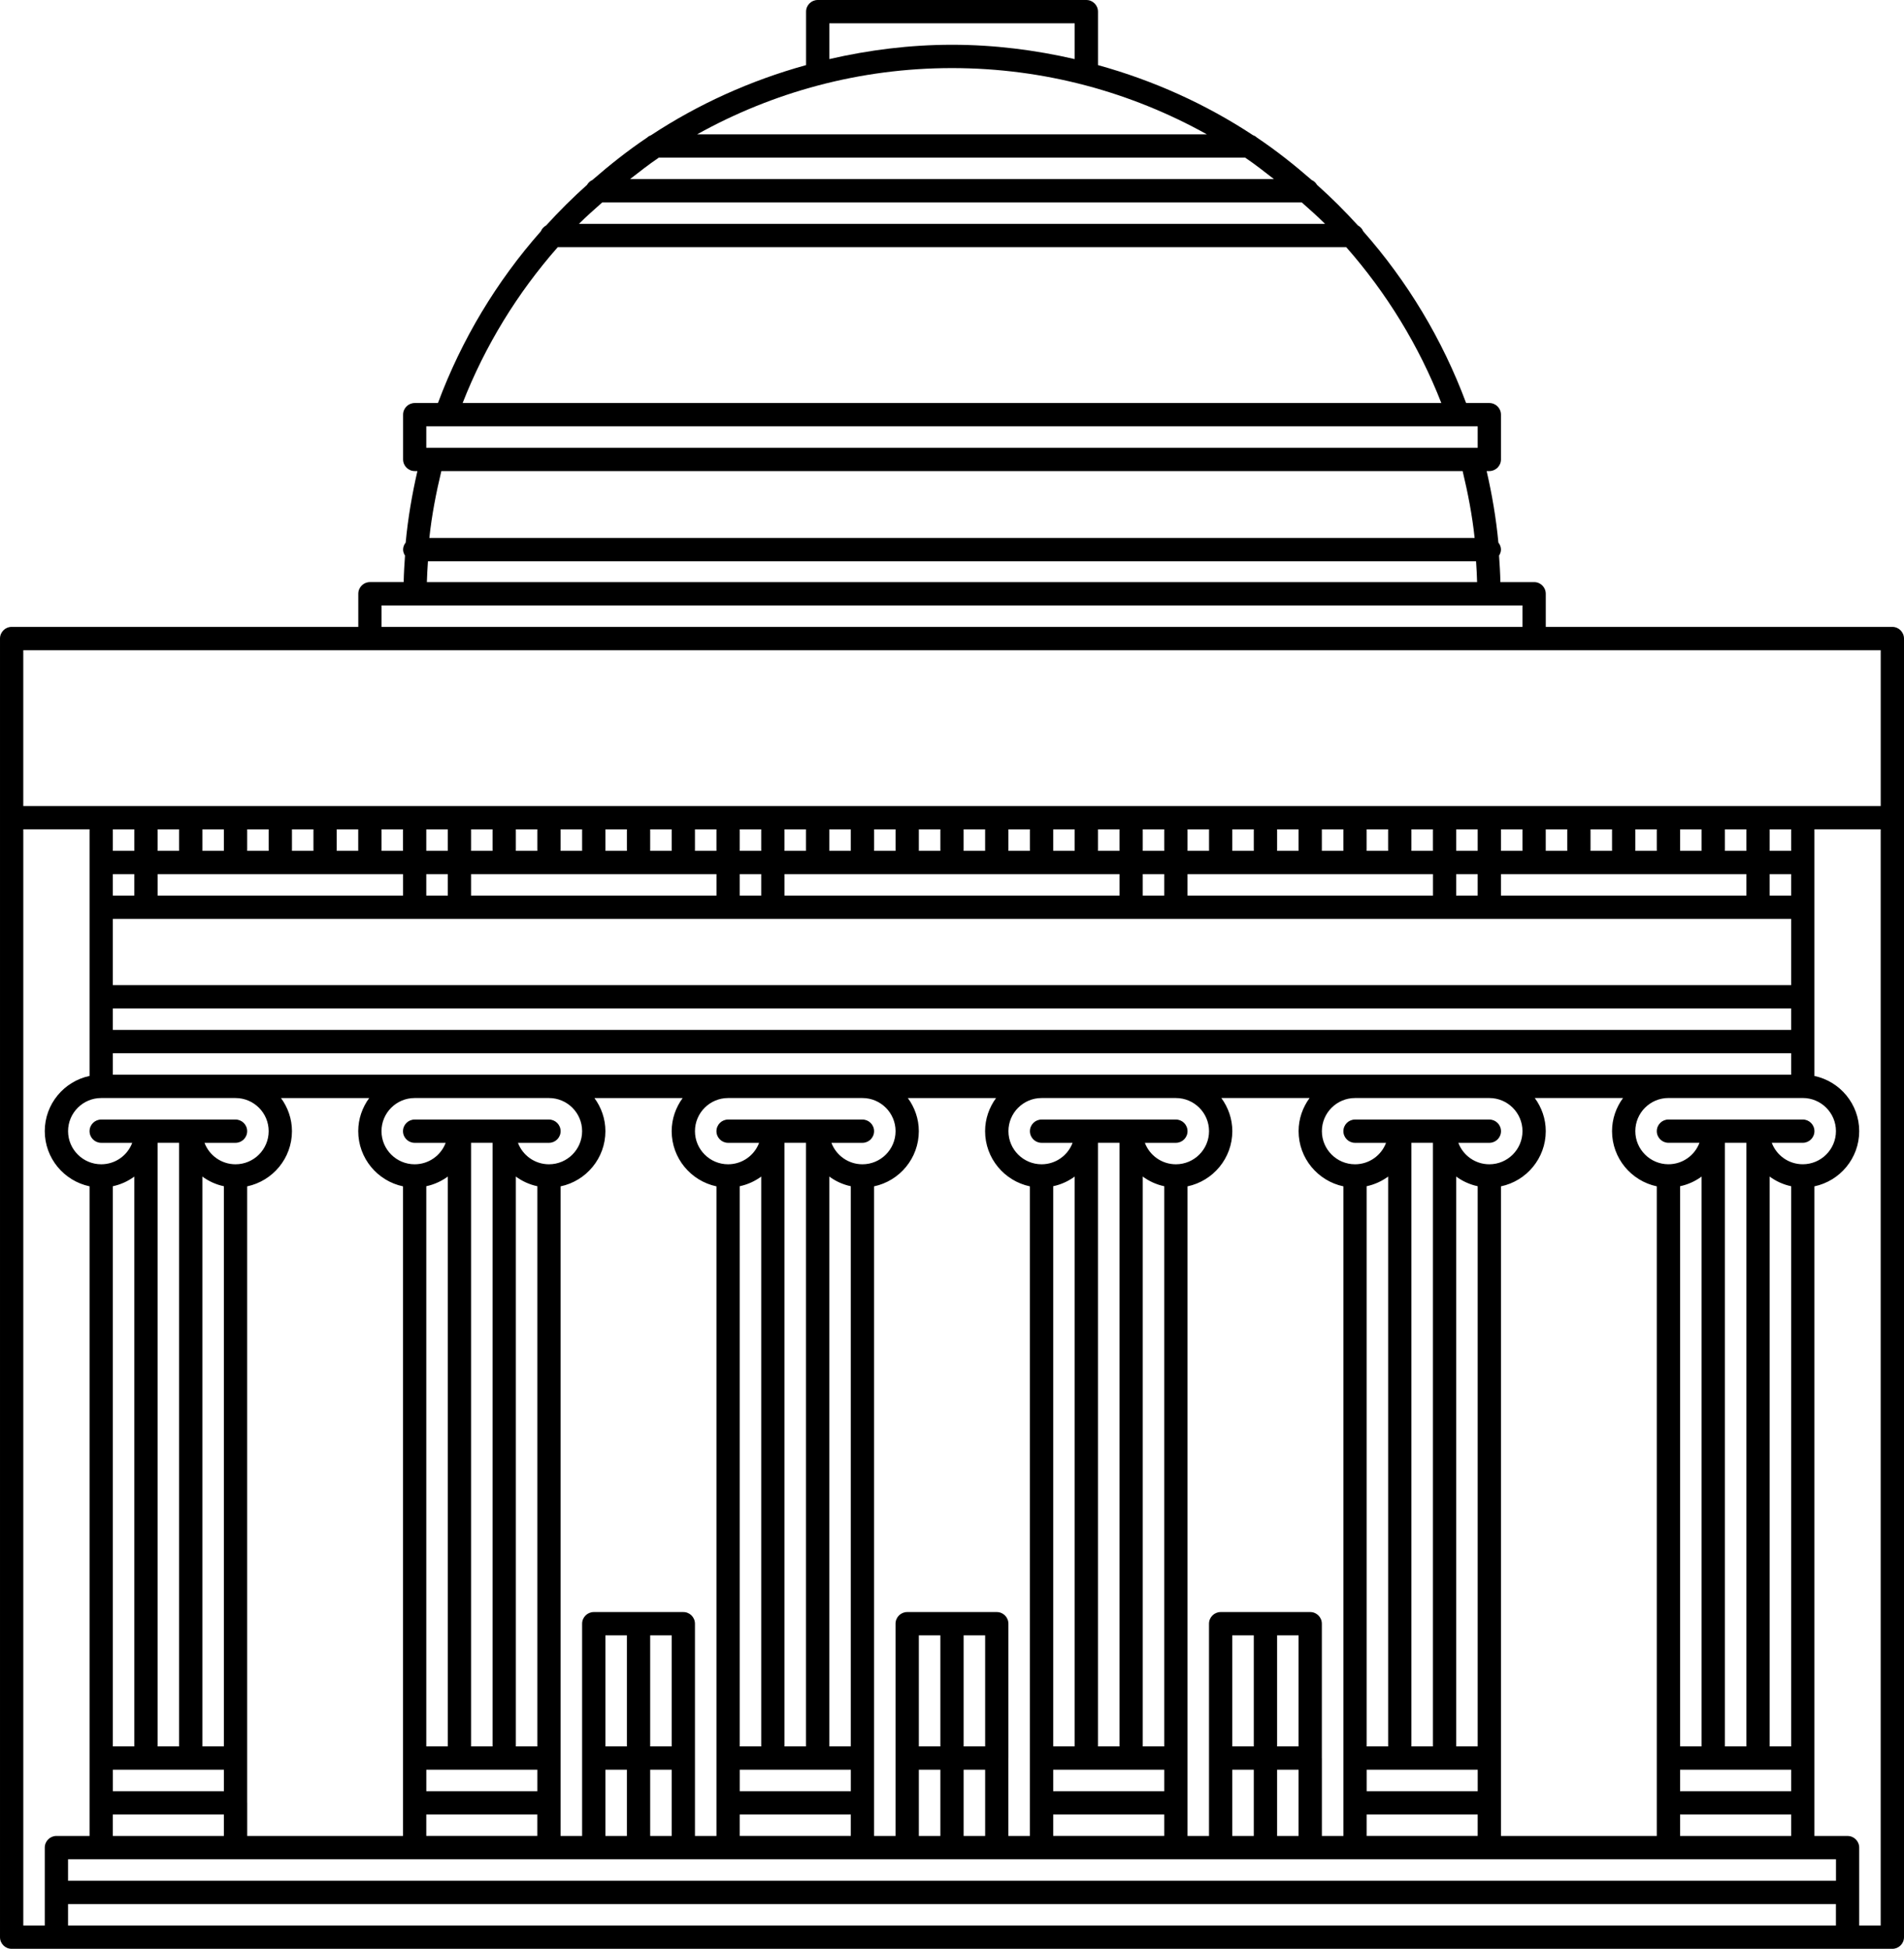 <?xml version="1.0" encoding="UTF-8" standalone="no"?>
<svg
   xmlns:dc="http://purl.org/dc/elements/1.1/"
   xmlns:cc="http://creativecommons.org/ns#"
   xmlns:rdf="http://www.w3.org/1999/02/22-rdf-syntax-ns#"
   xmlns:svg="http://www.w3.org/2000/svg"
   xmlns="http://www.w3.org/2000/svg"
   xmlns:sodipodi="http://sodipodi.sourceforge.net/DTD/sodipodi-0.dtd"
   xmlns:inkscape="http://www.inkscape.org/namespaces/inkscape"
   version="1.1"
   x="0px"
   y="0px"
   viewBox="0 0 65.416 66.954"
   enable-background="new 0 0 100 100"
   xml:space="preserve"
   id="svg7820"
   inkscape:version="0.91 r13725"
   sodipodi:docname="noun_75728_cc.svg"
   width="65.416"
   height="66.954"><defs
     id="defs7830" /><sodipodi:namedview
     pagecolor="#ffffff"
     bordercolor="#666666"
     borderopacity="1"
     objecttolerance="10"
     gridtolerance="10"
     guidetolerance="10"
     inkscape:pageopacity="0"
     inkscape:pageshadow="2"
     inkscape:window-width="717"
     inkscape:window-height="480"
     id="namedview7828"
     showgrid="false"
     fit-margin-top="0"
     fit-margin-left="0"
     fit-margin-right="0"
     fit-margin-bottom="0"
     inkscape:zoom="1.888"
     inkscape:cx="125.62034"
     inkscape:cy="31.9"
     inkscape:window-x="0"
     inkscape:window-y="23"
     inkscape:window-maximized="0"
     inkscape:current-layer="svg7820" /><path
     d="m 65.015,21.538 -11.907,0 0,-1.139 c 0,-0.221 -0.179,-0.4 -0.4,-0.4 l -1.159,0 c -0.006,-0.306 -0.025,-0.608 -0.046,-0.91 0.038,-0.062 0.066,-0.13 0.066,-0.208 0,-0.092 -0.036,-0.173 -0.089,-0.241 -0.078,-0.837 -0.219,-1.654 -0.403,-2.456 l 0.092,0 c 0.221,0 0.4,-0.18 0.4,-0.4 l 0,-1.538 c 0,-0.221 -0.179,-0.4 -0.4,-0.4 l -0.798,0 C 49.556,11.658 48.353,9.664 46.835,7.945 46.801,7.859 46.735,7.791 46.655,7.747 46.211,7.258 45.743,6.792 45.25,6.352 45.206,6.28 45.146,6.218 45.067,6.185 44.468,5.664 43.846,5.17 43.185,4.727 43.146,4.69 43.1,4.663 43.048,4.644 41.43,3.578 39.636,2.766 37.724,2.237 l 0,-1.837 c 0,-0.221 -0.179,-0.4 -0.4,-0.4 l -9.23,0 c -0.221,0 -0.4,0.18 -0.4,0.4 l 0,1.837 C 25.782,2.766 23.988,3.578 22.37,4.644 22.319,4.663 22.272,4.69 22.233,4.727 21.572,5.17 20.95,5.665 20.351,6.185 c -0.079,0.033 -0.139,0.094 -0.183,0.167 -0.493,0.441 -0.961,0.906 -1.405,1.395 -0.081,0.045 -0.146,0.112 -0.18,0.198 -1.518,1.719 -2.721,3.713 -3.536,5.901 l -0.798,0 c -0.221,0 -0.4,0.18 -0.4,0.4 l 0,1.538 c 0,0.221 0.179,0.4 0.4,0.4 l 0.092,0 c -0.184,0.802 -0.325,1.619 -0.403,2.456 -0.053,0.068 -0.089,0.149 -0.089,0.241 0,0.078 0.028,0.146 0.066,0.208 -0.021,0.302 -0.04,0.604 -0.046,0.91 l -1.159,0 c -0.221,0 -0.4,0.18 -0.4,0.4 l 0,1.139 -11.91,0 c -0.221,0 -0.4,0.18 -0.4,0.4 l 0,6.153 0,38.463 c 0,0.221 0.179,0.4 0.4,0.4 l 1.539,0 61.539,0 1.538,0 c 0.221,0 0.4,-0.18 0.4,-0.4 l 0,-38.462 0,-6.153 c -10e-4,-0.221 -0.18,-0.401 -0.401,-0.401 z M 28.492,0.8 l 8.431,0 0,1.23 C 35.565,1.718 34.158,1.538 32.708,1.538 c -1.45,0 -2.858,0.18 -4.215,0.492 l 0,-1.23 z m 4.216,1.539 c 3.176,0 6.16,0.831 8.756,2.276 l -17.512,0 C 26.548,3.17 29.531,2.339 32.708,2.339 Z m -10.073,3.077 20.145,0 c 0.342,0.23 0.664,0.485 0.989,0.737 l -22.123,0 c 0.325,-0.252 0.648,-0.506 0.989,-0.737 z m -1.944,1.538 24.034,0 c 0.271,0.242 0.545,0.48 0.8,0.737 l -25.634,0 c 0.255,-0.257 0.529,-0.495 0.8,-0.737 z m -1.528,1.538 27.09,0 c 1.381,1.569 2.493,3.375 3.267,5.354 l -33.625,0 c 0.775,-1.979 1.886,-3.784 3.268,-5.354 z m -4.517,6.155 36.123,0 0,0.737 -36.123,0 0,-0.737 z m 35.606,1.538 c 0.18,0.751 0.329,1.513 0.412,2.297 l -35.913,0 c 0.083,-0.784 0.232,-1.546 0.412,-2.297 l 35.089,0 z m -35.549,3.098 36.01,0 c 0.015,0.238 0.031,0.476 0.036,0.717 l -36.083,0 c 0.006,-0.241 0.022,-0.479 0.037,-0.717 z m -1.595,1.517 39.2,0 0,0.738 -39.2,0 0,-0.738 z M 0.8,22.339 l 11.908,0 40,0 11.908,0 0,5.353 -2.677,0 -1.539,0 -1.539,0 -1.539,0 -1.538,0 -1.539,0 -1.539,0 -1.539,0 -1.538,0 -1.539,0 -1.539,0 -1.539,0 -1.538,0 -1.539,0 -1.535,0 -1.539,0 -1.539,0 -1.538,0 -1.539,0 -1.539,0 -1.539,0 -1.538,0 -1.539,0 -1.539,0 -1.539,0 -1.538,0 -1.539,0 -1.535,0 -1.539,0 -1.539,0 -1.538,0 -1.539,0 -1.539,0 -1.539,0 -1.538,0 -1.539,0 -1.539,0 -1.539,0 -1.538,0 -2.674,0 0,-5.353 z m 62.277,42.277 -60.739,0 0,-0.738 1.139,0 4.615,0 6.154,0 4.615,0 1.539,0 1.539,0 1.539,0 1.538,0 4.616,0 1.538,0 1.539,0 1.539,0 1.539,0 4.613,0 1.539,0 1.539,0 1.538,0 1.539,0 4.615,0 6.154,0 4.616,0 1.139,0 0,0.738 z m -6.154,-23.858 0,19.642 0,1.539 0,1.138 -5.354,0 0,-1.138 0,-1.539 0,-19.642 c 0.878,-0.185 1.539,-0.965 1.539,-1.896 0,-0.426 -0.143,-0.817 -0.377,-1.138 l 3.031,0 c -0.234,0.32 -0.377,0.712 -0.377,1.138 0,0.931 0.661,1.711 1.538,1.896 z m 1.938,20.042 1.539,0 1.139,0 0,0.738 -3.816,0 0,-0.738 1.138,0 z m -1.138,1.539 3.816,0 0,0.737 -3.816,0 0,-0.737 z m 3.816,-2.34 -0.739,0 0,-19.577 c 0.217,0.159 0.467,0.275 0.739,0.332 l 0,19.245 z m -1.539,0 -0.739,0 0,-20.737 0.739,0 0,20.737 z m -1.538,0 -0.739,0 0,-19.245 c 0.272,-0.058 0.522,-0.173 0.739,-0.332 l 0,19.577 z m -15.385,3.077 -0.739,0 0,-2.276 0.739,0 0,2.276 z m 0.8,-6.891 0.738,0 0,3.814 -0.738,0 0,-3.814 z m -0.8,3.814 -0.739,0 0,-3.814 0.739,0 0,3.814 z m 0.8,0.801 0.738,0 0,2.276 -0.738,0 0,-2.276 z m 1.538,-0.4 0,-4.616 c 0,-0.221 -0.179,-0.4 -0.4,-0.4 l -1.538,0 -1.539,0 c -0.221,0 -0.4,0.18 -0.4,0.4 l 0,4.615 0,2.677 -0.738,0 0,-1.138 0,-1.539 0,-19.641 c 0.878,-0.185 1.539,-0.965 1.539,-1.896 0,-0.426 -0.143,-0.817 -0.377,-1.138 l 3.031,0 c -0.234,0.32 -0.377,0.712 -0.377,1.138 0,0.931 0.661,1.711 1.539,1.896 l 0,19.642 0,1.539 0,1.138 -0.739,0 0,-2.677 z m -13.107,2.676 -0.739,0 0,-2.276 0.739,0 0,2.276 z m 0.8,-6.891 0.739,0 0,3.814 -0.739,0 0,-3.814 z m -0.8,3.814 -0.739,0 0,-3.814 0.739,0 0,3.814 z m 0.8,0.801 0.739,0 0,2.276 -0.739,0 0,-2.276 z m 1.538,-0.4 0,-4.616 c 0,-0.221 -0.179,-0.4 -0.4,-0.4 l -1.539,0 -1.539,0 c -0.221,0 -0.4,0.18 -0.4,0.4 l 0,4.615 0,2.677 -0.738,0 0,-1.138 0,-1.539 0,-19.641 c 0.877,-0.185 1.538,-0.965 1.538,-1.896 0,-0.426 -0.143,-0.817 -0.377,-1.138 l 3.031,0 c -0.234,0.32 -0.377,0.712 -0.377,1.138 0,0.931 0.661,1.711 1.539,1.896 l 0,19.642 0,1.539 0,1.138 -0.739,0 0,-2.677 z m -13.107,2.676 -0.739,0 0,-2.276 0.739,0 0,2.276 z m 0.799,-6.891 0.739,0 0,3.814 -0.739,0 0,-3.814 z m -0.799,3.814 -0.739,0 0,-3.814 0.739,0 0,3.814 z m 0.799,0.801 0.739,0 0,2.276 -0.739,0 0,-2.276 z m 1.539,-0.4 0,-4.616 c 0,-0.221 -0.179,-0.4 -0.4,-0.4 l -1.539,0 -1.538,0 c -0.221,0 -0.4,0.18 -0.4,0.4 l 0,4.615 0,2.677 -0.739,0 0,-1.138 0,-1.539 0,-19.641 c 0.878,-0.185 1.539,-0.965 1.539,-1.896 0,-0.426 -0.143,-0.817 -0.377,-1.138 l 3.031,0 c -0.234,0.32 -0.377,0.712 -0.377,1.138 0,0.931 0.661,1.711 1.538,1.896 l 0,19.642 0,1.539 0,1.138 -0.738,0 0,-2.677 z m -20,-19.646 c 0.272,-0.058 0.521,-0.173 0.738,-0.332 l 0,19.577 -0.738,0 0,-19.245 z m 3.815,19.245 -0.739,0 0,-19.577 c 0.217,0.159 0.467,0.275 0.739,0.332 l 0,19.245 z m -2.677,0.801 1.539,0 1.139,0 0,0.738 -3.815,0 0,-0.738 1.137,0 z m 1.139,-0.801 -0.739,0 0,-20.737 0.739,0 0,20.737 z m -2.277,2.34 3.815,0 0,0.737 -3.815,0 0,-0.737 z m 4.615,-0.4 0,-1.539 0,-19.642 c 0.878,-0.185 1.539,-0.965 1.539,-1.896 0,-0.426 -0.143,-0.817 -0.377,-1.138 l 3.031,0 c -0.234,0.32 -0.377,0.712 -0.377,1.138 0,0.931 0.661,1.711 1.539,1.896 l 0,19.642 0,1.539 0,1.138 -5.354,0 0,-1.138 z M 20,38.862 C 20,39.49 19.489,40 18.861,40 18.374,40 17.957,39.693 17.795,39.263 l 0.666,0 0.4,0 c 0.221,0 0.4,-0.18 0.4,-0.4 0,-0.22 -0.179,-0.4 -0.4,-0.4 l -4.615,0 c -0.221,0 -0.4,0.18 -0.4,0.4 0,0.22 0.179,0.4 0.4,0.4 l 0.4,0 0.666,0 C 15.15,39.694 14.733,40 14.246,40 c -0.628,0 -1.139,-0.51 -1.139,-1.138 0,-0.628 0.511,-1.138 1.139,-1.138 l 4.615,0 c 0.628,0 1.139,0.51 1.139,1.138 z m -5.354,1.892 c 0.272,-0.058 0.522,-0.173 0.739,-0.332 l 0,19.577 -0.739,0 0,-19.245 z m 2.277,19.245 -0.738,0 0,-20.737 0.738,0 0,20.737 z m -2.277,0.801 1.139,0 1.538,0 1.139,0 0,0.738 -3.815,0 0,-0.738 z m 3.077,-0.801 0,-19.577 c 0.217,0.159 0.467,0.275 0.739,0.332 l 0,19.245 -0.739,0 z m -3.077,2.34 3.815,0 0,0.737 -3.815,0 0,-0.737 z M 30.769,38.862 c 0,0.628 -0.511,1.138 -1.138,1.138 -0.487,0 -0.904,-0.307 -1.066,-0.737 l 0.666,0 0.4,0 c 0.221,0 0.4,-0.18 0.4,-0.4 0,-0.22 -0.179,-0.4 -0.4,-0.4 l -4.616,0 c -0.221,0 -0.4,0.18 -0.4,0.4 0,0.22 0.179,0.4 0.4,0.4 l 0.4,0 0.666,0 C 25.919,39.694 25.502,40 25.015,40 c -0.627,0 -1.138,-0.51 -1.138,-1.138 0,-0.628 0.511,-1.138 1.138,-1.138 l 4.616,0 c 0.627,0 1.138,0.51 1.138,1.138 z m -5.354,1.892 c 0.272,-0.058 0.522,-0.173 0.739,-0.332 l 0,19.577 -0.739,0 0,-19.245 z m 2.277,19.245 -0.739,0 0,-20.737 0.739,0 0,20.737 z m -2.277,0.801 1.139,0 1.539,0 1.139,0 0,0.738 -3.816,0 0,-0.738 z m 3.077,-0.801 0,-19.577 c 0.217,0.159 0.467,0.275 0.739,0.332 l 0,19.245 -0.739,0 z m -3.077,2.34 3.816,0 0,0.737 -3.816,0 0,-0.737 z M 41.539,38.862 C 41.539,39.49 41.028,40 40.4,40 39.913,40 39.496,39.693 39.334,39.263 l 0.666,0 0.4,0 c 0.221,0 0.4,-0.18 0.4,-0.4 0,-0.22 -0.179,-0.4 -0.4,-0.4 l -4.615,0 c -0.221,0 -0.4,0.18 -0.4,0.4 0,0.22 0.179,0.4 0.4,0.4 l 0.4,0 0.666,0 C 36.689,39.694 36.272,40 35.786,40 c -0.628,0 -1.139,-0.51 -1.139,-1.138 0,-0.628 0.511,-1.138 1.139,-1.138 l 4.614,0 c 0.628,0 1.139,0.51 1.139,1.138 z m -5.354,1.892 c 0.272,-0.058 0.521,-0.173 0.738,-0.332 l 0,19.577 -0.738,0 0,-19.245 z m 2.277,19.245 -0.739,0 0,-20.737 0.739,0 0,20.737 z m -2.277,0.801 1.138,0 1.539,0 1.138,0 0,0.738 -3.815,0 0,-0.738 z m 3.076,-0.801 0,-19.577 c 0.217,0.159 0.467,0.275 0.739,0.332 l 0,19.245 -0.739,0 z m -3.076,2.34 3.815,0 0,0.737 -3.815,0 0,-0.737 z M 52.308,38.862 c 0,0.628 -0.511,1.138 -1.139,1.138 -0.487,0 -0.903,-0.307 -1.065,-0.737 l 0.666,0 0.4,0 c 0.221,0 0.4,-0.18 0.4,-0.4 0,-0.22 -0.179,-0.4 -0.4,-0.4 l -4.615,0 c -0.221,0 -0.4,0.18 -0.4,0.4 0,0.22 0.179,0.4 0.4,0.4 l 0.4,0 0.666,0 C 47.459,39.694 47.042,40 46.555,40 c -0.628,0 -1.139,-0.51 -1.139,-1.138 0,-0.628 0.511,-1.138 1.139,-1.138 l 4.615,0 c 0.627,0 1.138,0.51 1.138,1.138 z m -5.354,1.892 c 0.272,-0.058 0.522,-0.173 0.739,-0.332 l 0,19.577 -0.739,0 0,-19.245 z m 2.277,19.245 -0.739,0 0,-20.737 0.739,0 0,20.737 z m -2.277,0.801 1.139,0 1.539,0 1.138,0 0,0.738 -3.815,0 0,-0.738 z m 3.077,-0.801 0,-19.577 c 0.217,0.159 0.466,0.274 0.738,0.332 l 0,19.245 -0.738,0 z m -3.077,2.34 3.815,0 0,0.737 -3.815,0 0,-0.737 z m 4.215,-25.416 -4.615,0 -6.154,0 -4.615,0 -6.154,0 -4.616,0 -6.154,0 -4.615,0 -6.154,0 -4.215,0 0,-0.738 57.662,0 0,0.738 -4.216,0 -6.154,0 z m -44.615,-6.891 1.539,0 1.539,0 1.538,0 1.539,0 1.139,0 0,0.737 -8.431,0 0,-0.737 1.137,0 z m 8.831,0 0,0.737 -0.739,0 0,-0.737 0.739,0 z m 1.938,0 1.539,0 1.538,0 1.539,0 1.539,0 1.138,0 0,0.737 -8.431,0 0,-0.737 1.138,0 z m 8.831,0 0,0.737 -0.739,0 0,-0.737 0.739,0 z m 1.938,0 1.539,0 1.538,0 1.539,0 1.539,0 1.539,0 1.538,0 1.139,0 0,0.737 -11.509,0 0,-0.737 1.138,0 z m 11.908,0 0,0.737 -0.739,0 0,-0.737 0.739,0 z m 1.939,0 1.539,0 1.538,0 1.539,0 1.539,0 1.139,0 0,0.737 -8.433,0 0,-0.737 1.139,0 z m 8.83,0 0,0.737 -0.738,0 0,-0.737 0.738,0 z m 1.939,0 1.539,0 1.539,0 1.538,0 1.539,0 1.137,0 0,0.737 -8.431,0 0,-0.737 1.139,0 z m 8.831,5.352 -57.662,0 0,-0.737 57.662,0 0,0.737 z m 0,-1.538 -57.662,0 0,-2.276 1.138,0 9.231,0 1.539,0 9.23,0 1.539,0 12.308,0 1.538,0 9.231,0 1.538,0 9.231,0 1.139,0 0,2.276 z m -56.924,-3.077 -0.738,0 0,-0.737 0.738,0 0,0.737 z m 56.924,0 -0.739,0 0,-0.737 0.739,0 0,0.737 z M 60,29.231 l -0.739,0 0,-0.738 0.739,0 0,0.738 z m -1.538,0 -0.739,0 0,-0.738 0.739,0 0,0.738 z m -1.539,0 -0.738,0 0,-0.738 0.738,0 0,0.738 z m -1.538,0 -0.739,0 0,-0.738 0.739,0 0,0.738 z m -1.539,0 -0.739,0 0,-0.738 0.739,0 0,0.738 z m -1.538,0 -0.739,0 0,-0.738 0.739,0 0,0.738 z m -1.539,0 -0.738,0 0,-0.738 0.738,0 0,0.738 z m -1.538,0 -0.739,0 0,-0.738 0.739,0 0,0.738 z m -1.539,0 -0.739,0 0,-0.738 0.739,0 0,0.738 z m -1.538,0 -0.739,0 0,-0.738 0.739,0 0,0.738 z m -1.539,0 -0.738,0 0,-0.738 0.738,0 0,0.738 z m -1.538,0 -0.739,0 0,-0.738 0.739,0 0,0.738 z m -1.538,0 -0.739,0 0,-0.738 0.739,0 0,0.738 z m -1.539,0 -0.739,0 0,-0.738 0.739,0 0,0.738 z m -1.538,0 -0.739,0 0,-0.738 0.739,0 0,0.738 z m -1.539,0 -0.738,0 0,-0.738 0.738,0 0,0.738 z m -1.538,0 -0.739,0 0,-0.738 0.739,0 0,0.738 z m -1.539,0 -0.739,0 0,-0.738 0.739,0 0,0.738 z m -1.538,0 -0.739,0 0,-0.738 0.739,0 0,0.738 z m -1.539,0 -0.738,0 0,-0.738 0.738,0 0,0.738 z m -1.538,0 -0.739,0 0,-0.738 0.739,0 0,0.738 z m -1.539,0 -0.739,0 0,-0.738 0.739,0 0,0.738 z m -1.538,0 -0.739,0 0,-0.738 0.739,0 0,0.738 z m -1.539,0 -0.738,0 0,-0.738 0.738,0 0,0.738 z m -1.538,0 -0.739,0 0,-0.738 0.739,0 0,0.738 z m -1.538,0 -0.739,0 0,-0.738 0.739,0 0,0.738 z m -1.539,0 -0.739,0 0,-0.738 0.739,0 0,0.738 z m -1.538,0 -0.739,0 0,-0.738 0.739,0 0,0.738 z m -1.539,0 -0.738,0 0,-0.738 0.738,0 0,0.738 z m -1.538,0 -0.739,0 0,-0.738 0.739,0 0,0.738 z m -1.539,0 -0.739,0 0,-0.738 0.739,0 0,0.738 z m -1.538,0 -0.739,0 0,-0.738 0.739,0 0,0.738 z m -1.539,0 -0.738,0 0,-0.738 0.738,0 0,0.738 z m -1.538,0 -0.739,0 0,-0.738 0.739,0 0,0.738 z m -1.539,0 -0.739,0 0,-0.738 0.739,0 0,0.738 z m -1.538,0 -0.739,0 0,-0.738 0.739,0 0,0.738 z m -1.539,0 -0.738,0 0,-0.738 0.738,0 0,0.738 z m -1.138,8.493 4.615,0 c 0.628,0 1.139,0.51 1.139,1.138 C 9.231,39.49 8.72,40 8.092,40 7.605,40 7.188,39.693 7.026,39.263 l 0.666,0 0.4,0 c 0.221,0 0.4,-0.18 0.4,-0.4 0,-0.22 -0.179,-0.4 -0.4,-0.4 l -4.615,0 c -0.221,0 -0.4,0.18 -0.4,0.4 0,0.22 0.179,0.4 0.4,0.4 l 0.4,0 0.666,0 C 4.381,39.694 3.964,40 3.478,40 2.85,40 2.339,39.49 2.339,38.862 c 0,-0.628 0.51,-1.138 1.138,-1.138 z m 57.396,1.538 0.666,0 0.4,0 c 0.221,0 0.4,-0.18 0.4,-0.4 0,-0.22 -0.179,-0.4 -0.4,-0.4 l -4.616,0 c -0.221,0 -0.4,0.18 -0.4,0.4 0,0.22 0.179,0.4 0.4,0.4 l 0.4,0 0.666,0 c -0.162,0.431 -0.579,0.737 -1.066,0.737 -0.627,0 -1.138,-0.51 -1.138,-1.138 0,-0.628 0.511,-1.138 1.138,-1.138 l 4.616,0 c 0.628,0 1.139,0.51 1.139,1.138 0,0.628 -0.511,1.138 -1.139,1.138 -0.488,0 -0.904,-0.306 -1.066,-0.737 z m 0.666,-10.031 -0.739,0 0,-0.738 0.739,0 0,0.738 z M 0.8,28.492 l 2.277,0 0,1.139 0,1.538 0,3.077 0,1.538 0,1.181 c -0.878,0.185 -1.539,0.965 -1.539,1.896 0,0.931 0.661,1.711 1.539,1.896 l 0,19.642 0,1.539 0,1.138 -1.139,0 c -0.221,0 -0.4,0.18 -0.4,0.4 l 0,1.539 0,1.139 -0.738,0 0,-37.662 z m 62.277,37.662 -60.739,0 0,-0.737 60.739,0 0,0.737 z m 1.538,0 -0.738,0 0,-1.138 0,-1.539 c 0,-0.221 -0.179,-0.4 -0.4,-0.4 l -1.139,0 0,-1.138 0,-1.539 0,-19.642 c 0.878,-0.185 1.539,-0.965 1.539,-1.896 0,-0.931 -0.661,-1.711 -1.539,-1.896 l 0,-1.182 0,-1.538 0,-3.077 0,-1.538 0,-1.139 2.277,0 0,37.662 z"
     id="path7822"
     inkscape:connector-curvature="0"
     style="fill:#000000" /></svg>